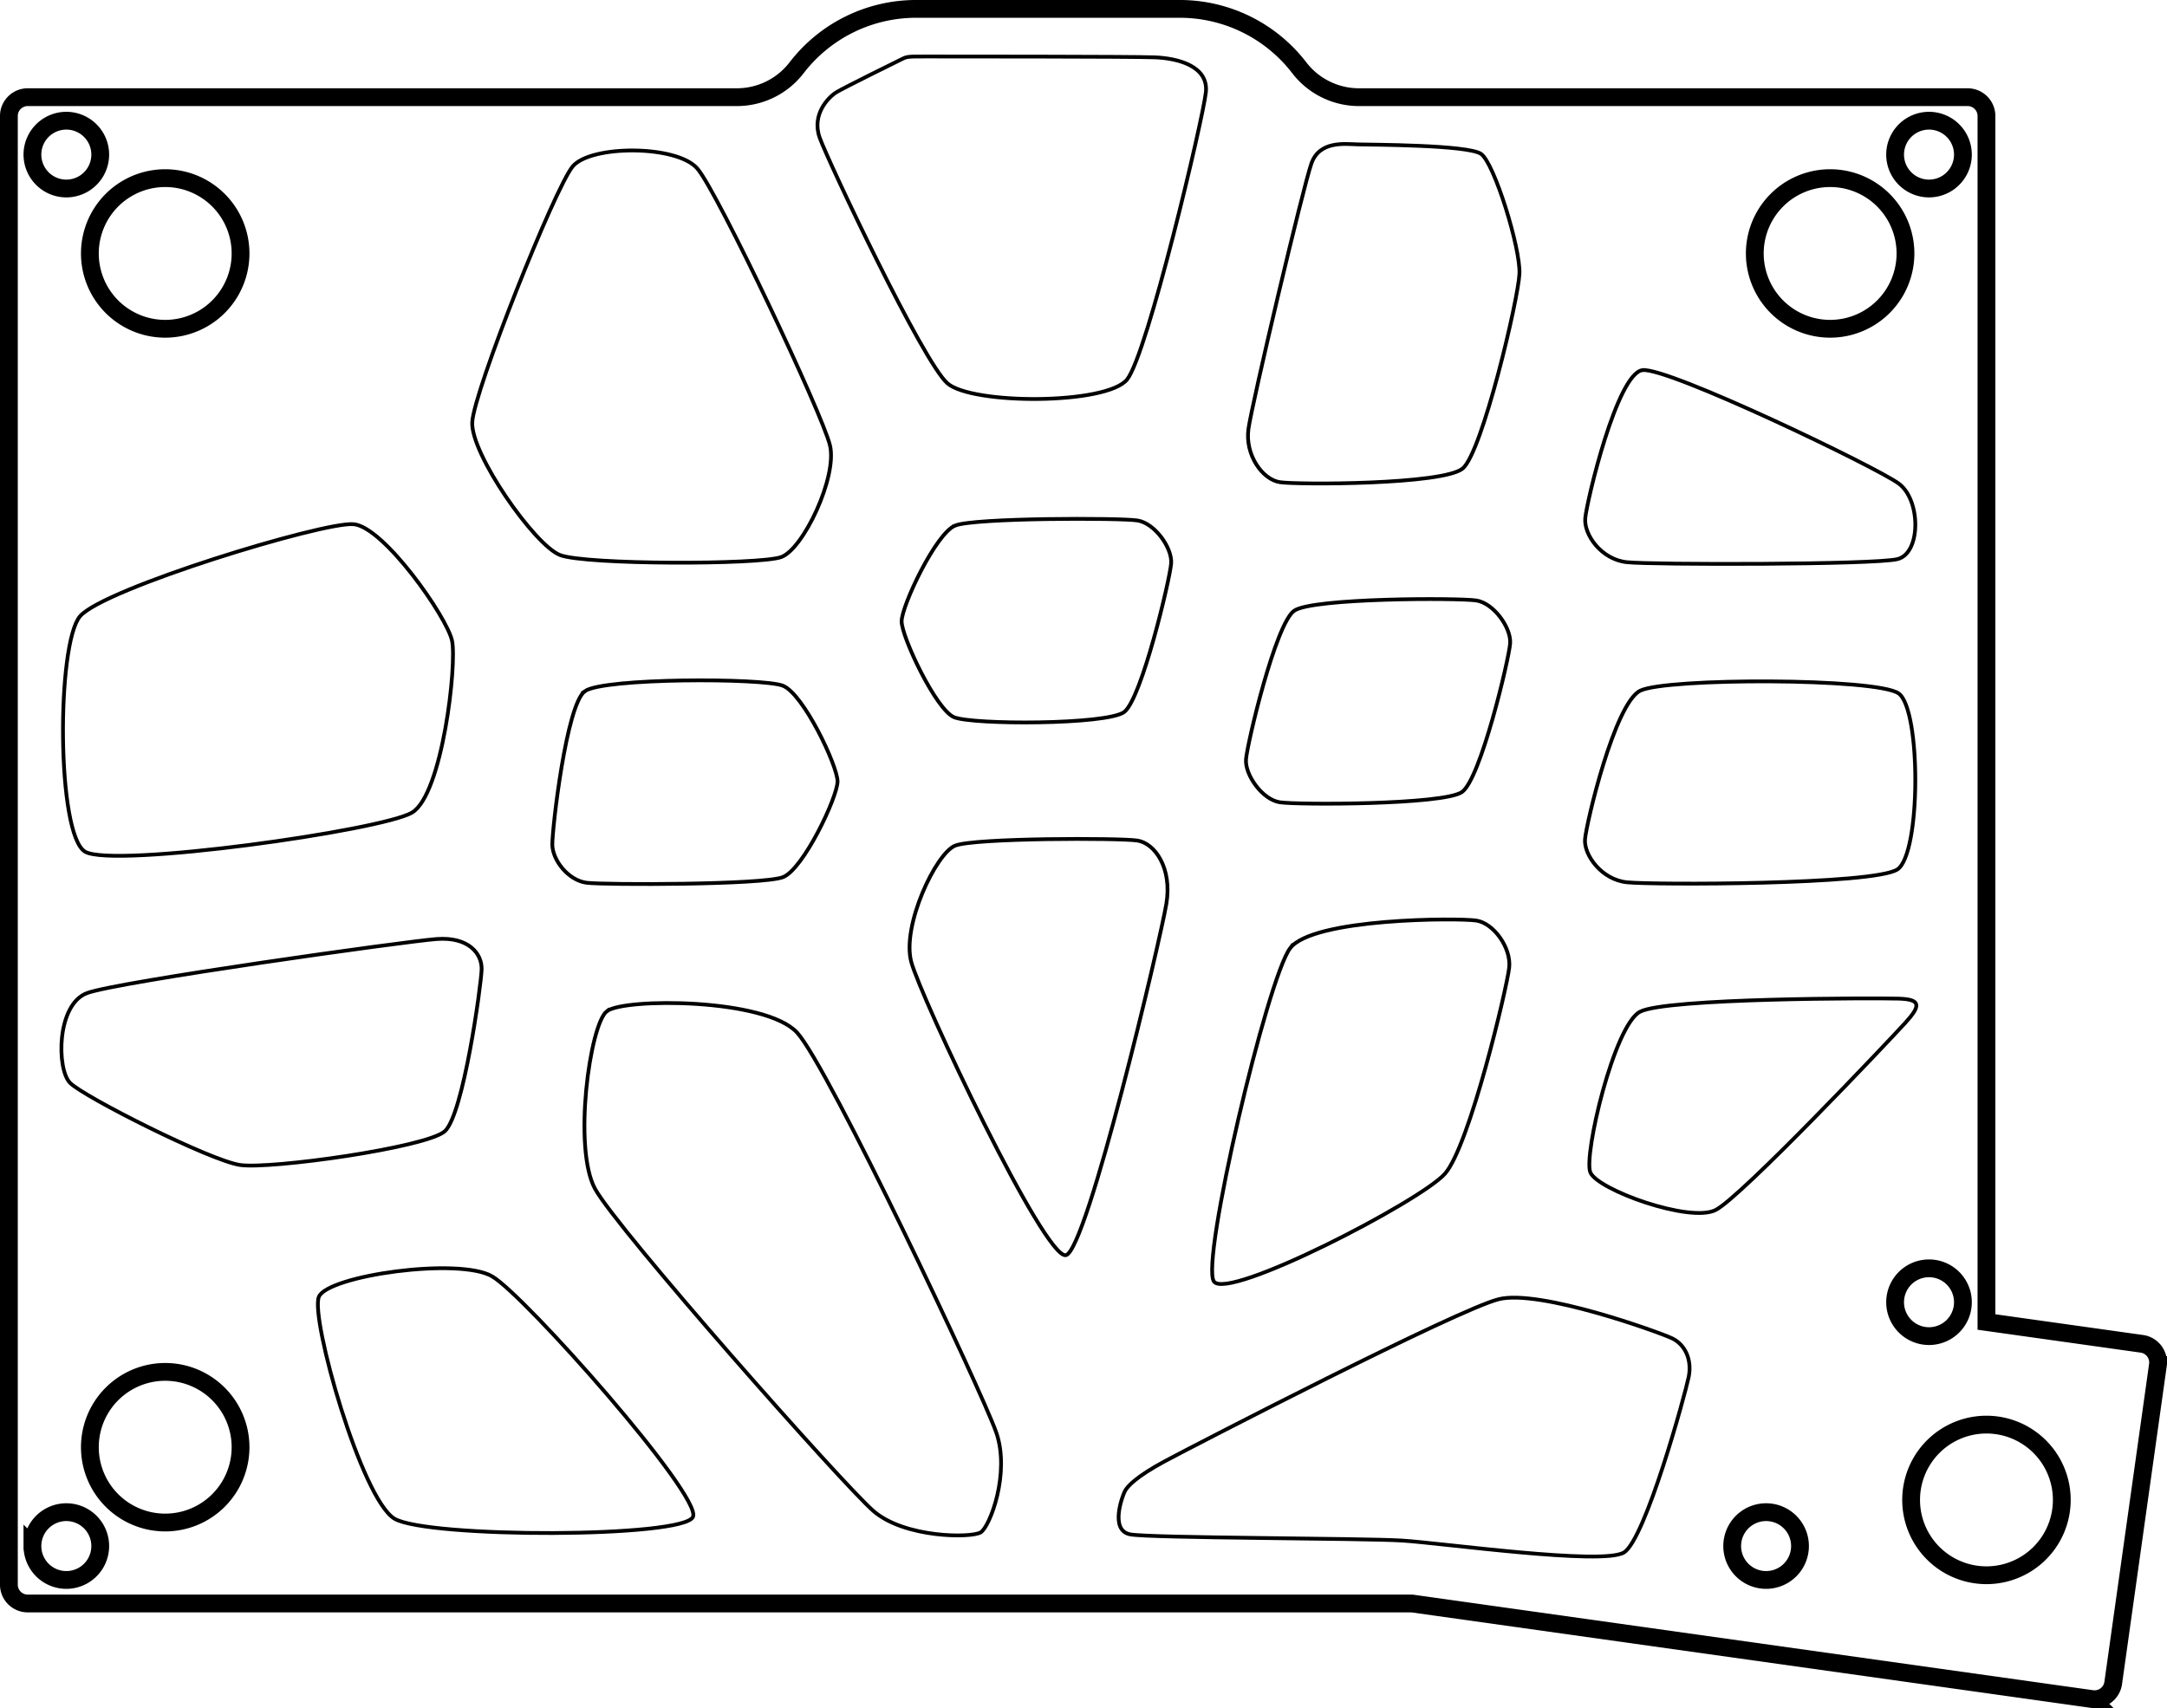 <?xml version="1.0" encoding="UTF-8" standalone="no"?>
<svg
   width="115.058mm"
   height="90.718mm"
   viewBox="0 0 115.058 90.718"
   version="1.1"
   id="svg401"
   sodipodi:docname="layer_01_voronoi.svg"
   inkscape:version="1.2.2 (b0a8486541, 2022-12-01)"
   xml:space="preserve"
   xmlns:inkscape="http://www.inkscape.org/namespaces/inkscape"
   xmlns:sodipodi="http://sodipodi.sourceforge.net/DTD/sodipodi-0.dtd"
   xmlns="http://www.w3.org/2000/svg"
   xmlns:svg="http://www.w3.org/2000/svg"><path
     id="path5202"
     style="color:#000000;display:inline;fill:none;fill-opacity:0.512;stroke:#000000;stroke-width:0.2;stroke-dasharray:none;stroke-opacity:1"
     d="m 47.872,3.146 c 0.298,-0.146 0.298,-0.146 1.349,-0.146 1.051,0 10.851,0 12.077,0.045 1.226,0.045 2.87,0.459 2.729,1.847 C 63.884,6.279 60.924,18.815 59.841,20.157 58.759,21.5 51.61,21.5 50.304,20.358 48.998,19.216 43.961,8.55 43.52,7.308 c -0.441,-1.242 0.484,-2.159 0.881,-2.403 0.397,-0.245 3.172,-1.612 3.47,-1.759 z m 21.76,5.53 c 0.435,-1.214 1.769,-1.027 2.463,-1.007 0.694,0.02 5.842,0.02 6.543,0.505 0.701,0.485 2.095,5.002 2.038,6.356 -0.057,1.354 -1.976,9.479 -3.01,10.349 -1.035,0.87 -8.78,0.87 -9.709,0.73 C 67.027,25.469 66.096,24.155 66.287,22.78 66.478,21.405 69.197,9.89 69.632,8.676 Z M 30.405,8.842 c 0.951,-1.152 5.534,-1.152 6.62,0.109 1.086,1.261 6.642,13.029 7.043,14.702 0.4,1.673 -1.418,5.523 -2.598,5.936 C 40.289,30 31.087,30 29.736,29.479 28.385,28.958 24.98,24.091 25.074,22.417 25.168,20.744 29.454,9.994 30.405,8.842 Z M 87.213,19.658 c 1.359,-0.163 12.419,5.152 13.603,6.025 1.184,0.874 1.184,3.71 -0.073,4.013 -1.258,0.303 -12.999,0.303 -14.357,0.163 -1.358,-0.14 -2.29,-1.455 -2.217,-2.329 0.073,-0.874 1.686,-7.71 3.044,-7.873 z m -68.448,8.18 c 1.608,0.133 4.96,4.925 5.234,6.18 0.274,1.255 -0.514,8.182 -2.122,9.138 C 20.269,44.112 6.048,46.111 4.524,45.237 3,44.363 3,34.2 4.249,32.73 5.499,31.26 17.156,27.706 18.764,27.839 Z m 31.946,0.074 c 1.023,-0.413 8.747,-0.413 9.675,-0.271 0.927,0.141 1.859,1.456 1.797,2.281 -0.062,0.825 -1.57,7.21 -2.496,7.894 -0.927,0.684 -8.075,0.684 -9.036,0.272 -0.961,-0.412 -2.779,-4.262 -2.779,-5.087 -4.25e-4,-0.825 1.817,-4.675 2.84,-5.088 z m 18.007,4.522 C 69.709,31.75 77.453,31.75 78.383,31.891 c 0.929,0.141 1.861,1.456 1.799,2.281 -0.062,0.825 -1.57,7.21 -2.56,7.894 -0.991,0.684 -8.735,0.684 -9.665,0.544 -0.93,-0.14 -1.861,-1.455 -1.8,-2.28 0.061,-0.825 1.569,-7.211 2.56,-7.895 z m -37.666,4.275 c 0.984,-0.709 9.406,-0.709 10.503,-0.296 1.097,0.413 2.915,4.263 2.915,5.088 -3.86e-4,0.825 -1.818,4.675 -2.905,5.087 -1.087,0.412 -9.418,0.412 -10.401,0.297 -0.983,-0.115 -1.828,-1.199 -1.838,-2.024 -0.01,-0.825 0.743,-7.442 1.727,-8.152 z m 56.033,-0.025 c 1.358,-0.685 12.524,-0.685 13.72,0.141 1.196,0.826 1.196,8.526 -0.062,9.35 -1.258,0.825 -12.999,0.825 -14.357,0.684 -1.358,-0.14 -2.29,-1.455 -2.229,-2.28 0.061,-0.825 1.569,-7.211 2.927,-7.895 z m -36.373,8.228 c 1.023,-0.413 8.747,-0.413 9.675,-0.271 0.927,0.141 1.859,1.456 1.541,3.362 -0.317,1.906 -4.207,18.386 -5.329,18.658 -1.122,0.272 -7.706,-13.672 -8.217,-15.579 -0.511,-1.907 1.307,-5.757 2.33,-6.17 z m 17.787,5.449 c 1.211,-1.612 8.956,-1.612 9.885,-1.471 0.929,0.141 1.861,1.456 1.747,2.5 -0.114,1.044 -2.105,9.481 -3.415,10.951 -1.31,1.47 -11.547,6.761 -12.263,5.717 -0.717,-1.044 2.835,-16.086 4.046,-17.698 z M 23.181,49.872 c 1.706,-0.131 2.417,0.782 2.391,1.618 -0.026,0.836 -0.973,7.732 -1.96,8.595 -0.988,0.863 -9.263,2.026 -10.868,1.787 C 11.139,61.634 4.437,58.243 3.719,57.512 3,56.78 3,53.337 4.63,52.739 6.261,52.14 21.475,50.002 23.181,49.872 Z m 9.039,3.834 c 0.904,-0.705 8.43,-0.705 10.107,1.141 1.678,1.846 9.811,19.07 10.566,21.221 0.755,2.151 -0.328,5.01 -0.823,5.316 -0.495,0.306 -4.041,0.306 -5.7,-1.14 C 44.712,78.797 32.778,65.293 31.596,63.142 30.414,60.99 31.316,54.411 32.22,53.705 Z m 54.852,0.03 c 1.37,-0.735 12.536,-0.735 13.732,-0.699 1.196,0.036 1.196,0.366 0.354,1.291 -0.842,0.925 -8.696,9.235 -10.065,9.935 -1.369,0.7 -6.3,-1.081 -6.656,-2.006 -0.356,-0.926 1.264,-7.786 2.634,-8.521 z M 26.135,67.79 c 1.753,1.031 11.12,11.63 10.662,12.765 -0.457,1.135 -14.094,1.135 -15.847,0.105 -1.753,-1.03 -4.479,-10.645 -4.021,-11.782 0.458,-1.136 7.453,-2.119 9.206,-1.089 z m 53.451,1.208 c 2.174,-0.531 8.464,1.74 9.177,2.072 0.713,0.332 1.085,1.152 0.898,2.065 -0.187,0.913 -2.297,8.62 -3.438,9.317 C 85.084,83.148 76.541,81.947 74.429,81.818 72.316,81.69 61.145,81.69 60.022,81.493 c -1.123,-0.197 -0.427,-2.035 -0.301,-2.288 0.125,-0.253 0.598,-0.779 2.148,-1.611 1.55,-0.831 15.545,-8.065 17.718,-8.596 z"
     inkscape:path-effect="#path-effect5249"
     inkscape:original-d="m 48.168119,2.9998169 c 0.0012,10e-4 0.0024,10e-4 0.0016,0 2.101027,10e-4 11.901152,10e-4 14.000179,0 0.353304,0.089832 1.997389,0.5043801 2.348693,0.5922119 -0.63331,2.6871927 -3.593421,15.2227582 -4.228731,17.9079512 -1.530922,10e-4 -8.679891,10e-4 -10.212813,0 C 48.998656,19.215461 43.961495,8.5497031 42.881104,6.2631836 43.080386,6.067684 44.005705,5.1506856 44.202987,4.953186 44.798757,4.6611806 47.574349,3.2938223 48.168119,2.9998169 Z M 69.77972,7.422286 c 0.286874,0.041075 1.620953,0.228092 1.905827,0.2671671 1.104111,0.001 6.251962,0.001 7.354073,0 0.299742,0.9690029 1.693868,5.4863499 1.99161,6.4533529 -0.410215,1.742056 -2.32922,9.866987 -2.741435,11.607043 -1.658589,10e-4 -9.403335,10e-4 -11.063924,0 -0.1986,-0.280688 -1.130068,-1.595233 -1.330668,-1.877921 C 66.478881,21.405482 69.198042,9.8907323 69.77972,7.422286 Z M 30.372823,7.6894531 c 0.983111,0.001 5.566293,0.001 6.547404,0 1.191625,2.5225519 6.747875,14.2897919 7.9375,16.8103439 -0.388589,0.826066 -2.206668,4.676373 -2.597257,5.500439 -1.97105,10e-4 -11.173952,10e-4 -13.147002,0 -0.728645,-1.042037 -4.133657,-5.909544 -4.864302,-6.953581 0.919549,-2.30258 5.206108,-13.0526216 6.123657,-15.3572019 z M 86.199906,18.355986 c 2.371011,1.139845 13.431063,6.454456 15.800074,7.592301 0.001,0.608792 0.001,3.445157 0,4.051949 -2.515049,10e-4 -14.256609,10e-4 -16.773658,0 -0.198678,-0.280766 -1.130506,-1.595672 -1.331184,-1.878438 0.346715,-1.463872 1.960053,-8.29994 2.304768,-9.765812 z m -66.546325,8.588106 c 0.719173,1.027759 4.070648,5.819301 4.787821,6.84506 -0.167904,1.48525 -0.956125,8.411753 -1.126029,9.895003 -3.046333,0.429268 -17.2672227,2.427855 -20.3155561,2.855123 10e-4,-2.176619 10e-4,-12.338841 0,-14.51746 2.4990646,-0.760659 14.1566991,-4.315067 16.6537641,-5.077726 z m 30.423466,0.556038 c 1.656248,0.001 9.380737,0.001 11.034985,0 0.2006,0.282688 1.132068,1.597234 1.330668,1.877922 -0.322004,1.369289 -1.829353,7.754635 -2.153357,9.121924 -1.530767,0.001 -8.679013,0.001 -10.21178,0 -0.388589,-0.823988 -2.206668,-4.673935 -2.597257,-5.499923 0.390511,-0.823988 2.20823,-4.673935 2.596741,-5.499923 z M 68.04856,31.75 c 1.660511,0.001 9.404896,0.001 11.063407,0 0.2006,0.282688 1.132068,1.597234 1.330668,1.877922 -0.322004,1.369288 -1.829353,7.754635 -2.153357,9.121923 -1.658511,10e-4 -9.402896,10e-4 -11.063407,0 -0.1986,-0.280688 -1.130068,-1.595233 -1.330668,-1.877921 0.324004,-1.367289 1.831353,-7.752635 2.153357,-9.121924 z m -37.819914,4.24987 c 1.805774,10e-4 10.22805,10e-4 12.031824,0 0.390589,0.826066 2.208668,4.676373 2.597257,5.500439 -0.388589,0.825988 -2.206668,4.675935 -2.597257,5.499923 -1.784162,0.001 -10.114921,0.001 -11.901083,0 -0.180074,-0.231079 -1.025087,-1.314113 -1.207161,-1.547192 0.162463,-1.416976 0.915957,-8.034195 1.07642,-9.45317 z m 55.819848,0 c 2.393723,10e-4 13.559763,10e-4 15.951486,0 0.001,1.651054 0.001,9.351308 0,11.000362 -2.515049,0.001 -14.256609,0.001 -16.773658,0 -0.198678,-0.280766 -1.130506,-1.595672 -1.331184,-1.878438 0.324003,-1.367289 1.831353,-7.752635 2.153356,-9.121924 z m -35.971447,8.500256 c 1.656248,10e-4 9.380737,10e-4 11.034985,0 0.2006,0.282688 1.132068,1.597234 1.330668,1.877922 -0.832515,3.532335 -4.722252,20.011897 -5.556767,23.542232 -1.409844,-2.987035 -7.993783,-16.931196 -9.405627,-19.920231 0.390511,-0.823988 2.20823,-4.673935 2.596741,-5.499923 z m 17.970996,4.24987 c 1.660589,10e-4 9.405335,10e-4 11.063924,0 0.2006,0.282688 1.132068,1.597233 1.330668,1.877921 -0.425641,1.808719 -2.41663,10.244742 -2.844271,12.051461 -2.192587,1.134807 -12.429326,6.425905 -14.623913,7.558712 0.762039,-3.222214 4.313553,-18.26388 5.073592,-21.488094 z m -43.314152,0.794267 c 0.153316,0.196492 0.864126,1.108787 1.015442,1.303279 -0.201933,1.478662 -1.148956,8.374417 -1.352889,9.851079 -1.772303,0.250132 -10.047715,1.412748 -11.822018,1.66088 -1.435191,-0.725467 -8.1374177,-4.115648 -9.5746091,-4.843115 10e-4,-0.736707 10e-4,-4.179339 0,-4.918046 C 6.260928,52.141228 21.47478,50.003375 24.733891,49.544263 Z m 6.775814,3.455603 c 1.613692,0.001 9.139589,0.001 10.751281,0 1.743917,3.69186 9.877529,20.915873 11.619446,24.605733 -0.231079,0.613598 -1.314113,3.47239 -1.547192,4.083988 -0.758799,10e-4 -4.304525,10e-4 -5.065324,0 -2.556131,-2.892622 -14.489407,-16.39619 -17.047538,-19.290812 0.194399,-1.408836 1.096928,-7.988073 1.289327,-9.398909 z m 54.538789,0 c 2.393723,0.001 13.559763,0.001 15.951486,0 0.001,0.07177 0.001,0.402035 0,0.471806 -1.68208,1.781744 -9.536432,10.091882 -11.220508,11.871626 -1.055602,-0.380527 -5.986413,-2.160987 -7.044015,-2.543514 0.347956,-1.468988 1.967081,-8.32893 2.313037,-9.799918 z M 25.880591,66.548393 c 2.008087,2.272179 11.374491,12.871015 13.380578,15.141194 -2.92107,10e-4 -16.557394,10e-4 -19.480464,0 -0.583073,-2.059494 -3.308746,-11.675135 -3.893819,-13.736629 1.500056,-0.209685 8.495649,-1.19288 9.993705,-1.404565 z m 54.531038,1.43092 c 1.348902,0.487714 7.639113,2.759049 8.986015,3.244763 0.08053,0.176726 0.45167,0.996779 0.5302,1.171505 -0.45122,1.65245 -2.561583,9.359214 -3.014803,11.009664 -1.829586,-0.256349 -10.37232,-1.457309 -12.203906,-1.715658 -2.392885,10e-4 -13.564348,10e-4 -15.959233,0 0.150216,-0.392852 0.846556,-2.230827 0.994772,-2.625679 0.102234,-0.111629 0.57466,-0.63723 0.674894,-0.750859 2.999809,-1.54906 16.994252,-8.782676 19.992061,-10.333736 z"
     inkscape:label="voronoi" /><defs
     id="defs405"><inkscape:path-effect
       effect="bspline"
       id="path-effect5249"
       is_visible="true"
       lpeversion="1"
       weight="15"
       steps="2"
       helper_size="0"
       apply_no_weight="true"
       apply_with_weight="true"
       only_selected="false" /></defs><sodipodi:namedview
     id="namedview403"
     pagecolor="#ffffff"
     bordercolor="#000000"
     borderopacity="0.25"
     inkscape:showpageshadow="2"
     inkscape:pageopacity="0.0"
     inkscape:pagecheckerboard="0"
     inkscape:deskcolor="#d1d1d1"
     inkscape:document-units="mm"
     showgrid="false"
     inkscape:zoom="1.9673142"
     inkscape:cx="175.36599"
     inkscape:cy="161.89585"
     inkscape:window-width="1920"
     inkscape:window-height="1144"
     inkscape:window-x="0"
     inkscape:window-y="0"
     inkscape:window-maximized="1"
     inkscape:current-layer="svg401" /><path
     d="m 1.472,85.161 h 73.499 l 36.101,5.074 a 1,1 0 0 0 1.13,-0.851 l 2.373,-16.884 a 1,1 0 0 0 -0.852,-1.13 l -8.251,-1.159 v -64.05 a 1,1 0 0 0 -1,-1 H 72.157 a 4,4 0 0 1 -3.172,-1.563 8,8 0 0 0 -6.344,-3.126 h -14 a 8,8 0 0 0 -6.344,3.126 4,4 0 0 1 -3.172,1.563 h -37.653 a 1,1 0 0 0 -1,1 v 78 a 1,1 0 0 0 1,1 z m 7.3,-71.7 m -4,0 a 4,4 0 0 1 8,0 4,4 0 0 1 -8,0 z m 92.4,0 m -4,0 a 4,4 0 0 1 8,0 4,4 0 0 1 -8,0 z m -84.4,63.4 m -4,0 a 4,4 0 0 1 8,0 4,4 0 0 1 -8,0 z m 100.7,2.8 m -4,0 a 4,4 0 0 1 8,0 4,4 0 0 1 -8,0 z m -97.95,-71.45 m -1.8,0 a 1.8,1.8 0 0 1 3.6,0 1.8,1.8 0 0 1 -3.6,0 z m 100.7,0 m -1.8,0 a 1.8,1.8 0 0 1 3.6,0 1.8,1.8 0 0 1 -3.6,0 z m 1.8,60.95 m -1.8,0 a 1.8,1.8 0 0 1 3.6,0 1.8,1.8 0 0 1 -3.6,0 z m -6.85,12.95 m -1.8,0 a 1.8,1.8 0 0 1 3.6,0 1.8,1.8 0 0 1 -3.6,0 z m -88.45,0 m -1.8,0 a 1.8,1.8 0 0 1 3.6,0 1.8,1.8 0 0 1 -3.6,0 z"
     vector-effect="non-scaling-stroke"
     id="path301"
     style="font-size:12px;fill:none;fill-rule:evenodd;stroke:#000000;stroke-width:0.25mm;stroke-linecap:round" /></svg>

